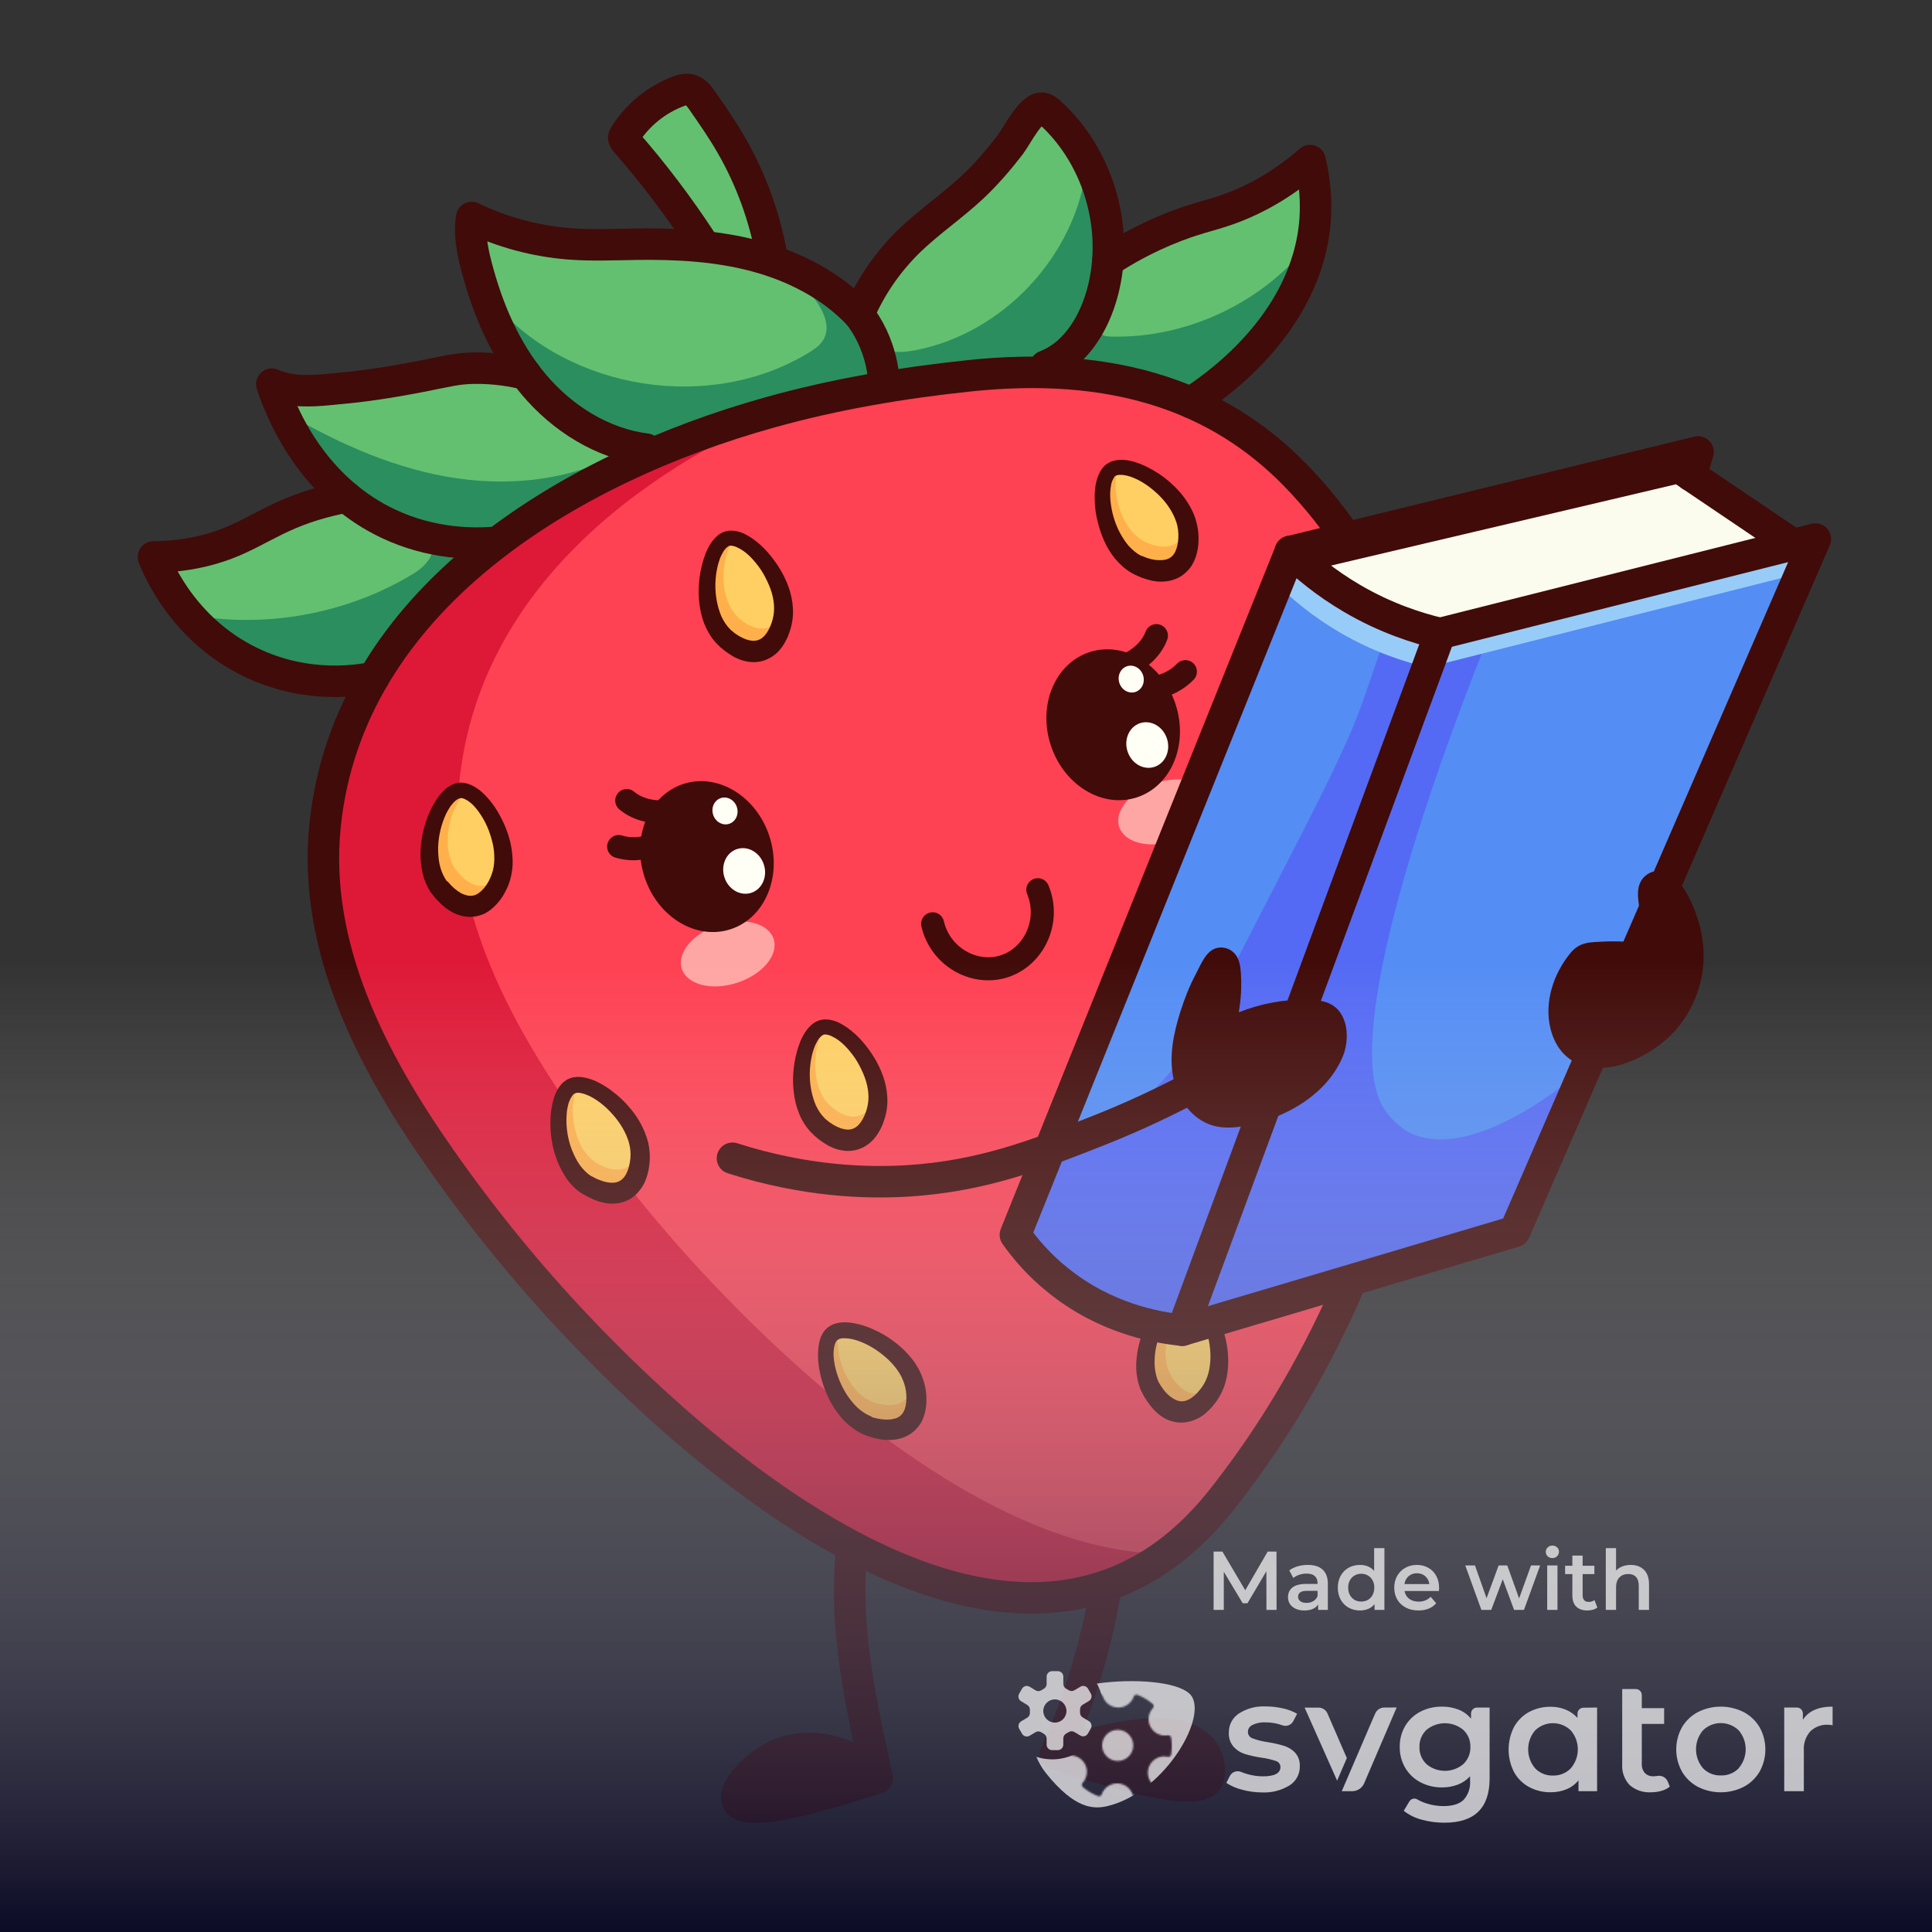 <svg id="e0zLVG5f6nj1" xmlns="http://www.w3.org/2000/svg" xmlns:xlink="http://www.w3.org/1999/xlink" viewBox="0 0 1000 1000" shape-rendering="geometricPrecision" text-rendering="geometricPrecision" project-id="453cde30557c4869ae26c77a7bc45b40" export-id="13085eaa19414ab8bb4d79a65119cbbd" cached="false">
<rect x="0" y="0" width="1000" height="1000" fill="#333333" stroke="none"/>
<style><![CDATA[
#e0zLVG5f6nj94_to {animation: e0zLVG5f6nj94_to__to 3000ms linear infinite normal forwards}@keyframes e0zLVG5f6nj94_to__to { 0% {transform: translate(136.749px,-44.21px)} 100% {transform: translate(163.21px,-49.62px)}} #e0zLVG5f6nj138_tr {animation: e0zLVG5f6nj138_tr__tr 3000ms linear infinite normal forwards}@keyframes e0zLVG5f6nj138_tr__tr { 0% {transform: translate(135.338px,207.039px) rotate(720deg);animation-timing-function: cubic-bezier(0.415,0.08,0.115,0.955)} 100% {transform: translate(135.338px,207.039px) rotate(439.481deg)}} #e0zLVG5f6nj138 {animation: e0zLVG5f6nj138_f_p 3000ms linear infinite normal forwards}@keyframes e0zLVG5f6nj138_f_p { 0% {fill: #d2dbed} 100% {fill: #d2dbed}} #e0zLVG5f6nj139_tr {animation: e0zLVG5f6nj139_tr__tr 3000ms linear infinite normal forwards}@keyframes e0zLVG5f6nj139_tr__tr { 0% {transform: translate(11.12px,29.9px) rotate(-720deg);animation-timing-function: cubic-bezier(0.415,0.08,0.115,0.955)} 100% {transform: translate(11.12px,29.9px) rotate(-439.481deg)}}
]]></style>
<defs><linearGradient id="e0zLVG5f6nj132-fill" x1="0.5" y1="0" x2="0.5" y2="1" spreadMethod="pad" gradientUnits="objectBoundingBox" gradientTransform="translate(0 0)"><stop id="e0zLVG5f6nj132-fill-0" offset="0%" stop-color="rgba(255,255,255,0)"/><stop id="e0zLVG5f6nj132-fill-1" offset="100%" stop-color="#010022"/></linearGradient></defs><g transform="matrix(-.909 0 0 0.909 509.471 490.987)"><g><g transform="translate(-84.958 460.799)"><path d="M879.3,1469.9c6.6,3.3,14.4,3.8,21.8,3.8c11.5,0,23-.9,34.3-3.2c4.9-1,9.7-1.9,14-4.5c2.1-1.3,7.1-3.8,6.2-7-.2-.8-.9-1.5-1.6-2-3.6-2.6-8.4-3.8-12.7-4.8-5.4-1.3-10.9-2.4-16.4-3.2-9.4-1.2-18.8-1.1-28.3-1.1-2.4,0-4.9,0-7.2.6-3.8.9-7.2,3.1-10,5.8-2.6,2.5-4.8,5.6-5,9.1-.1,1.2.1,2.5.9,3.5.5.8,1.4,1.3,2.2,1.8.6.6,1.2.9,1.8,1.2Z" transform="translate(-915.042-1460.8)" fill="#410b09"/></g><g transform="translate(101.596 472.327)"><path d="M1119.7,1460.2c11.9,6.1,23.9,19.4,20.8,25.4-1.7,3.3-7,3.4-10.2,3.4-10.5,0-21.2-2.7-31.3-5.3-5.9-1.5-11.7-3.1-17.5-4.9-3.5-1-7-2.1-10.4-3.2-1.8-.6-3.6-1.2-5.5-1.7-1.2-.4-3.3-.5-3.4-2.1-.1-1.7,3.4-3.7,4.6-4.6c3.7-2.8,7.8-5.3,12.1-7.1c8-3.5,16.9-5.1,25.6-4.2c5.3.4,10.5,1.9,15.2,4.3Z" transform="translate(-1101.6-1472.33)" fill="#410b09"/></g><g transform="translate(-84.402 382.966)"><path d="M925.6,1289.2c-.6,23,.6,52.5,7.2,85.9c6.7,34.1,17.1,62.2,26.6,83.5-2.5-.8-53.3-17.5-73.2-9.3-2.9,1.2-9.1,3.7-12.3,9.9-2.5,4.9-2.6,11-1.2,13.7c3.4,6.3,22.5,6.9,86.7-14.4" transform="translate(-915.598-1382.97)" fill="none" stroke="#410b09" stroke-width="17.925" stroke-linecap="round" stroke-linejoin="round" stroke-miterlimit="10"/></g><g transform="translate(100.948 389.81)"><path d="M1062.5,1290.7c12.4,28.2,15.5,59.8,13.7,90.5-1.9,30.8-8.6,61-15.3,91c17.1-16.8,40.8-21.3,58.8-12.1c11.9,6.1,23.9,19.4,20.8,25.4-2.8,5.3-18.5,6.8-79.6-13.3" transform="translate(-1100.95-1389.81)" fill="none" stroke="#410b09" stroke-width="17.925" stroke-linecap="round" stroke-linejoin="round" stroke-miterlimit="10"/></g><g transform="translate(142.032-320.886)"><path d="M1439.8,772.3c-24.3-7-47.3-26.5-73.6-24.9-.6,0-1.2.1-1.6-.3-1-.7-.4-2.2.1-3.2.8-1.4,1.4-2.8,2-4.1c20.1-18.1,29.8-39,33.1-46.2c2.8-6.1,4.7-11.4,5.8-14.9-10.2,4.7-21.9,4.1-33,3-14.1-1.3-26.2-2.6-50.3-7.1-17.5-3.3-21.8-4.8-31.6-5-1.8,0-3.5,0-5.2,0-6.7-.9-13.5-1.6-20.3-2.5c11.3-16.9,18.9-36.3,24-56c2.3-8.9,4.1-18.2,2.6-27.3-17.4,8.4-36.3,13.6-55.6,15-12.8,1-25.6.3-38.5.2-12.4-.2-24.9.2-37.3,1.4c3.3-6.4,6.9-12.7,11.1-18.8c10.2-14.4,21.1-28.3,32.8-41.6.4-.5.8-1,.8-1.6c0-.5-.3-1-.5-1.5-7.1-11.5-18.1-20.6-30.8-25.2-1.8-.6-3.6-1.2-5.5-1-3.5.5-6,3.6-8,6.5-5.7,8.2-11.4,16.5-16.4,25.1-8.2,14.2-14.6,29.5-19,45.3-2.1,7.4-4,14.3-6.5,21.5-17.7,6.3-34.3,15.9-47.2,29.6-6.7-15.6-16.5-29.9-28.7-41.8-11.3-11-24.4-19.8-35.9-30.5-8-7.5-15.1-15.9-21.8-24.5-3.4-4.5-12.1-21.9-18.4-20.6-1.6.3-2.9,1.4-4.1,2.5-22.5,20.4-34.6,51.3-33.1,81.6-.5-.1-.9-.3-1.3-.4-13.1-3.6-24.1-11.5-37-16.4-14.9-5.7-21.8-6.3-34.4-11.3-10.8-4.3-25.8-11.8-42.2-26.1-3.1,13-3.5,24.3-2.9,33.5c4.4,61,60.6,97.7,70.8,104.2l465.2,156.5c10.2,2,37.3,6,67-7.2c40-17.8,55.3-53.5,58.5-61.4-14.3.1-25.5-2.4-33.1-4.5Z" transform="translate(-1142.03-679.114)" fill="#63c070"/></g><g transform="translate(134.1-298.717)"><path d="M1445.2,811.1c-41.2,5.8-84.4-2.9-120-24.5-6.7-4-14-11.8-10-18.5c1.8-3,5.2-4.4,8.4-5.7c32.6-13.8,60.4-38.7,77.7-69.6-29.4,17.6-61,32.3-94.7,38.4s-69.8,2.8-99.9-13.6c29.1-23.5,53.8-52.5,72.3-84.9-43,49.7-123.1,62.2-179.2,27.9-3.1-1.9-6.1-3.9-8-7-5.6-9,1.7-20.3,8.6-28.3-11.3,9.1-22.6,18.3-33.9,27.4-2.9,2.3-5.8,4.7-9.3,6.1-5.6,2.2-12,1.6-17.9.5-50.1-9.6-91.5-54-97.5-104.6-11.5,27.8-14.2,59.2-7.6,88.5.5,2.2,1,4.8-.5,6.5-1.3,1.5-3.5,1.7-5.4,1.8-44.3,1.3-88.7-20.1-115.3-55.6c7.6,25.1,16.5,45.8,35,65.2c8.6,9,22,24,34.3,28.1.1,0,465.2,156.5,465.2,156.5c10.2,2,37.3,6,67-7.2c14.3-6.3,29.6-17.9,40.7-28.9-3.2.5-6.6,1-10,1.5Z" transform="translate(-1134.1-701.283)" opacity="0.74" fill="#177d59"/></g><g transform="translate(57.965 20.81)"><path d="M898.9,682.8c-27.7,9.1-53.2,24.3-75.8,47.4C722,833.8,728.6,1000,768.8,1128.8c20.9,66.7,52.6,130.2,96.1,185.1c108.4,136.8,282.7-9.8,366.8-98.6c28.6-30.2,54.9-62.6,78.7-96.7c38.3-54.8,72-119.5,65-188.4-13.1-129.2-139.7-203.8-253.2-235.5-37.2-10.4-75.7-16.9-114.1-20.9-38.3-4-75.3-2.1-109.2,9Z" transform="translate(-1058.87-1020.81)" fill="#fe4153"/></g><g transform="translate(136.314 30.208)"><path d="M1375.5,930.2c-13.1-129.2-139.7-203.8-253.2-235.5-5-1.4-10-2.7-15.1-4c93.7,39,180.9,108.3,191.7,214.3c7,68.9-26.7,133.6-65,188.4-23.9,34.1-50.1,66.5-78.7,96.7-59.5,62.9-164.4,154.8-259,154.4c108.3,79.9,259.2-48.5,335.6-129.2c28.6-30.2,54.9-62.6,78.7-96.7c38.3-54.8,72-119.5,65-188.4Z" transform="translate(-1136.31-1030.21)" opacity="0.74" fill="#d30b2f"/></g><g transform="translate(-91.821-244.592)"><path d="M913.5,781.1c-.6.3-14.1,7.7-23.1,1.2-8.2-5.9-6.7-19.1-6.5-20.8c2.8-22.3,33.4-40.9,43.5-34.3c10.2,6.7,5.7,42.9-13.9,53.9Z" transform="translate(-908.179-755.407)" fill="#ffcf63"/></g><g transform="translate(-91.807-244.64)"><path d="M927.5,727.2c-1.2-.8-2.6-1.2-4.3-1.3c5.2,9.1.7,33.9-13.8,42-.5.3-11.6,6.4-19.1,1-4-2.9-5.2-7.8-5.5-11.7-.4,1.4-.7,2.8-.9,4.2-.2,1.7-1.7,14.9,6.5,20.8c9,6.4,22.5-.9,23.1-1.2c19.6-10.9,24.1-47.1,14-53.8Z" transform="translate(-908.193-755.36)" fill="#ffb04a"/></g><g transform="translate(-92.417-243.624)"><path d="M916.3,786l-.8.4-.7.4c-.5.2-.9.5-1.4.7-.9.4-1.9.8-2.8,1.2-1.9.7-3.9,1.3-6,1.8-2.1.4-4.3.7-6.7.5-2.3-.1-4.8-.6-7.1-1.6-2.4-.9-4.5-2.5-6.3-4.3-.4-.5-.8-.9-1.3-1.4l-1.1-1.5c-.4-.5-.6-1-.9-1.6-.3-.5-.6-1.1-.8-1.6-1-2.1-1.5-4.3-1.9-6.4s-.5-4.2-.5-6.3c0-4,.8-8.4,2.2-12.3s3.5-7.4,5.8-10.6s5-6,7.9-8.6s6-4.9,9.3-6.8c3.3-2,6.8-3.7,10.6-4.9c1.9-.6,3.9-1.1,6.1-1.3s4.5-.2,7,.6c.6.2,1.3.4,1.9.8l.9.5c.3.2.6.4.9.6.6.4,1.1.9,1.5,1.4.5.5.8,1,1.2,1.5c1.4,2.1,2.2,4.2,2.7,6.2.6,2,.9,4.1,1,6c.2,2,.2,3.9.1,5.9-.1,3.9-.7,7.7-1.6,11.4s-2.1,7.4-3.7,11-3.6,7-6.2,10.2c-2.5,3-5.6,5.9-9.3,8.1Zm-5.5-9.7c2.5-1.3,4.7-3.2,6.8-5.4c2-2.3,3.7-4.9,5.2-7.7c3-5.6,4.8-12.1,5.4-18.5.1-1.6.2-3.2.1-4.7-.1-1.6-.3-3.1-.6-4.5s-.9-2.6-1.4-3.5c-.2-.2-.3-.4-.4-.6s-.3-.3-.4-.4c-.1,0-.1-.1-.2-.2-.1,0-.2-.1-.2-.1-.1-.1-.4-.1-.6-.2-.8-.3-2.1-.3-3.5-.2-1.4.2-2.8.5-4.3,1-2.9,1-5.8,2.5-8.5,4.3s-5.2,3.9-7.5,6.1c-2.3,2.3-4.4,4.7-6.1,7.4-1.7,2.6-3.1,5.4-4,8.2-.9,2.9-1.2,5.6-1.1,8.6s.7,5.8,1.7,8c1.1,2.2,2.5,3.5,4.3,4.2.9.4,2,.6,3.2.7s2.5,0,3.9-.1c1.4-.2,2.8-.5,4.3-1c.7-.2,1.4-.5,2.1-.8.3-.1.7-.3,1-.4l.8-.2Z" transform="translate(-907.583-756.376)" fill="#410b09"/></g><g transform="translate(-112.658 230.796)"><path d="M905.8,1249.3c-.3.6-6.8,14.5-17.8,14.7-10.1.1-16.8-11.4-17.6-12.9-11-19.6,2.6-52.8,14.6-53.5c12.1-.6,30,31.2,20.8,51.7Z" transform="translate(-887.342-1230.8)" fill="#ffcf63"/></g><g transform="translate(-111.533 230.895)"><path d="M885,1197.7c-1.4.1-2.8.6-4.2,1.5c9.6,4.2,20.7,26.8,13.9,42-.2.5-5.6,12-14.7,12.2-4.9.1-8.8-3.2-11.4-6.1.5,1.4,1.1,2.7,1.8,3.9.8,1.5,7.5,13,17.6,12.9c11.1-.2,17.5-14.1,17.8-14.7c9.2-20.6-8.7-52.4-20.8-51.7Z" transform="translate(-888.468-1230.89)" fill="#ffb04a"/></g><g transform="translate(-112.692 231.61)"><path d="M910.8,1251.6l-.4.8-.4.7c-.2.5-.5.9-.7,1.4-.5.9-1,1.8-1.6,2.6-1.1,1.7-2.4,3.4-3.8,5-1.5,1.6-3.1,3.1-5,4.4-2,1.3-4.2,2.4-6.7,2.9-2.5.6-5.1.7-7.6.2-.6-.1-1.2-.3-1.9-.4l-1.8-.6c-.6-.2-1.1-.5-1.7-.7-.5-.3-1.1-.5-1.6-.8-2.1-1.1-3.8-2.6-5.3-4.1-1.6-1.5-2.9-3.1-4.1-4.7-2.4-3.2-4.4-7.2-5.5-11.2s-1.6-8-1.6-11.9.4-7.8,1.2-11.6s1.9-7.4,3.4-11c1.4-3.6,3.3-7,5.6-10.3c1.2-1.6,2.5-3.2,4.1-4.7s3.5-2.9,6-3.7c.7-.2,1.3-.4,2-.5l1.1-.1c.4,0,.7,0,1.1,0c.7,0,1.4.1,2,.2.7.1,1.3.3,1.9.5c2.4.8,4.2,2.1,5.9,3.4s3.1,2.8,4.4,4.3s2.5,3.1,3.6,4.7c2.2,3.2,4,6.6,5.5,10.1s2.7,7.2,3.5,11s1.2,7.8,1.1,11.9c-.2,4-1,8.2-2.7,12.2Zm-10.1-4.6c1.2-2.5,1.9-5.4,2.2-8.4s.1-6.2-.3-9.3c-1-6.3-3.3-12.6-6.7-18.1-.8-1.4-1.7-2.7-2.8-3.9-1-1.2-2.1-2.3-3.2-3.2s-2.3-1.6-3.2-2c-.2-.1-.5-.2-.7-.2s-.4-.1-.6-.1c-.1,0-.2,0-.3,0s-.2,0-.3,0c-.2,0-.4.1-.6.2-.8.3-1.9,1-2.9,1.9s-1.9,2.1-2.8,3.3c-1.7,2.6-3.2,5.5-4.3,8.5s-1.9,6.2-2.4,9.4-.7,6.4-.5,9.6c.2,3.1.7,6.2,1.7,9s2.3,5.2,4.3,7.6c1.8,2.3,4,4.3,6.2,5.4c2.1,1.1,4.1,1.4,6,.8c1-.2,2-.7,3-1.3s2.1-1.5,3.1-2.4c1-1,2-2.1,2.8-3.3.4-.6.9-1.2,1.3-1.9.2-.3.4-.6.6-1l.4-.6Z" transform="translate(-887.308-1231.61)" fill="#410b09"/></g><g transform="translate(136.081-201.538)"><path d="M1148.8,822.1c-.4.5-11.2,11.5-21.7,8-9.6-3.2-12.1-16.3-12.4-18-3.9-22.2,19.9-48.9,31.4-45.7c11.7,3.4,18.1,39.3,2.7,55.7Z" transform="translate(-1136.08-798.462)" fill="#ffcf63"/></g><g transform="translate(136.158-201.589)"><path d="M1146.2,766.4c-1.4-.4-2.9-.3-4.5,0c7.7,7.1,10.7,32.1-.7,44.2-.4.4-9.2,9.5-17.9,6.6-4.7-1.6-7.3-5.9-8.7-9.5c0,1.5.2,2.9.4,4.3.3,1.7,2.8,14.8,12.4,18c10.5,3.5,21.2-7.5,21.7-8c15.3-16.3,8.9-52.2-2.7-55.6Z" transform="translate(-1136.16-798.411)" fill="#ffb04a"/></g><g transform="translate(135.796-200.548)"><path d="M1152.8,825.9l-.6.6-.6.6c-.4.4-.8.7-1.1,1.1-.8.7-1.5,1.3-2.4,2-1.6,1.2-3.3,2.4-5.2,3.5-1.9,1-3.9,1.9-6.2,2.5-2.3.5-4.7.9-7.3.6-2.5-.2-5.1-1.1-7.3-2.3-.5-.3-1.1-.6-1.6-1l-1.5-1.1c-.5-.4-.9-.8-1.3-1.2s-.9-.8-1.2-1.3c-1.6-1.8-2.7-3.7-3.7-5.6s-1.7-3.9-2.3-5.8c-1.2-3.8-1.8-8.3-1.5-12.4.2-4.1,1.1-8.1,2.4-11.8s3-7.2,5-10.5s4.3-6.4,6.8-9.3s5.4-5.5,8.7-7.9c1.7-1.1,3.4-2.2,5.4-3.1c2-.8,4.2-1.5,6.9-1.5.7,0,1.3,0,2,.2l1,.2c.3.1.7.2,1,.3.7.2,1.3.6,1.9.9s1.1.7,1.6,1.1c2,1.6,3.3,3.4,4.4,5.1c1.1,1.8,2,3.6,2.7,5.5.7,1.8,1.3,3.7,1.8,5.6c1,3.7,1.6,7.5,1.9,11.4.3,3.8.2,7.7-.3,11.6s-1.4,7.8-2.9,11.5c-1.5,3.6-3.6,7.3-6.5,10.5Zm-8.1-7.7c2-2,3.6-4.4,4.9-7.1c1.2-2.8,2.1-5.8,2.7-8.9c1.2-6.3,1.1-13-.3-19.2-.3-1.6-.8-3.1-1.3-4.6s-1.2-2.8-1.9-4.1c-.7-1.2-1.6-2.3-2.4-2.9-.2-.1-.4-.3-.6-.4s-.4-.2-.5-.3c-.1,0-.2-.1-.2-.1-.1,0-.2,0-.3,0-.1-.1-.4,0-.6,0-.9,0-2.1.3-3.4.9s-2.5,1.3-3.8,2.2c-2.5,1.8-4.8,4.1-6.8,6.6-2.1,2.5-3.9,5.2-5.4,8.1s-2.8,5.8-3.7,8.8-1.4,6.1-1.4,9c0,3,.5,5.7,1.5,8.6c1,2.8,2.4,5.4,4,7.1c1.7,1.8,3.4,2.6,5.4,2.8c1,.1,2.1,0,3.3-.3c1.2-.2,2.4-.7,3.7-1.3s2.5-1.3,3.8-2.2c.6-.4,1.2-.9,1.8-1.4.3-.2.6-.5.9-.7l.6-.6Z" transform="translate(-1135.8-799.452)" fill="#410b09"/></g><g transform="translate(83.922 76.293)"><path d="M1047.1,1086.2c-.4.5-11.2,11.5-21.7,8-9.6-3.2-12.1-16.3-12.4-18-3.9-22.2,19.9-48.9,31.4-45.7c11.8,3.4,18.1,39.4,2.7,55.7Z" transform="translate(-1034.4-1062.56)" fill="#ffcf63"/></g><g transform="translate(83.964 76.313)"><path d="M1044.5,1030.6c-1.4-.4-2.9-.3-4.5,0c7.7,7.1,10.7,32.1-.7,44.2-.4.4-9.2,9.5-17.9,6.6-4.7-1.6-7.3-5.9-8.7-9.5c0,1.5.2,2.9.4,4.3.3,1.7,2.8,14.8,12.4,18c10.5,3.5,21.2-7.5,21.7-8c15.3-16.3,9-52.3-2.7-55.6Z" transform="translate(-1034.47-1062.61)" fill="#ffb04a"/></g><g transform="translate(82.047 77.78)"><path d="M1051.1,1090.1l-.6.6-.6.6c-.4.4-.8.7-1.1,1.1-.8.7-1.5,1.3-2.4,2-1.6,1.2-3.3,2.4-5.2,3.5-1.9,1-3.9,1.9-6.2,2.5-2.3.5-4.7.9-7.3.6-2.5-.2-5.1-1.1-7.3-2.3-.5-.3-1.1-.6-1.6-1l-1.5-1.1c-.5-.4-.9-.8-1.3-1.2s-.9-.8-1.2-1.3c-1.6-1.8-2.7-3.7-3.7-5.6s-1.7-3.9-2.3-5.8c-1.2-3.8-1.8-8.3-1.5-12.4.2-4.1,1.1-8.1,2.4-11.8s3-7.2,5-10.5s4.3-6.4,6.8-9.3s5.4-5.5,8.7-7.9c1.7-1.1,3.4-2.2,5.4-3.1c2-.8,4.2-1.5,6.9-1.5.7,0,1.3,0,2,.2l1,.2c.3.1.7.2,1,.3.7.2,1.3.6,1.9.9s1.1.7,1.6,1.1c2,1.6,3.3,3.4,4.4,5.1c1.1,1.8,2,3.6,2.7,5.5.7,1.8,1.3,3.7,1.8,5.6c1,3.7,1.6,7.5,1.9,11.4.3,3.8.2,7.7-.3,11.6s-1.4,7.8-2.9,11.5c-1.4,3.6-3.6,7.3-6.5,10.5Zm-8.1-7.7c2-2,3.6-4.4,4.9-7.1c1.2-2.8,2.1-5.8,2.7-8.9c1.2-6.3,1.1-13-.3-19.2-.3-1.6-.8-3.1-1.3-4.6s-1.2-2.8-1.9-4.1c-.7-1.2-1.6-2.3-2.4-2.9-.2-.1-.4-.3-.6-.4s-.4-.2-.5-.3c-.1,0-.2-.1-.2-.1-.1,0-.2,0-.3,0-.1-.1-.4,0-.6,0-.9,0-2.1.3-3.4.9s-2.5,1.3-3.8,2.2c-2.5,1.8-4.8,4.1-6.8,6.6-2.1,2.5-3.9,5.2-5.4,8.1s-2.8,5.8-3.7,8.8-1.4,6.1-1.4,9c0,3,.5,5.7,1.5,8.6c1,2.8,2.4,5.4,4,7.1c1.7,1.8,3.4,2.6,5.4,2.8c1,.1,2.1,0,3.3-.3c1.2-.2,2.4-.7,3.7-1.3s2.5-1.3,3.8-2.2c.6-.4,1.2-.9,1.8-1.4.3-.2.6-.5.9-.7l.6-.6Z" transform="translate(-1034.1-1063.65)" fill="#410b09"/></g><g transform="translate(294.995-56.8)"><path d="M1310.9,964.5c-.4.5-9.1,13.2-20,11.6-10-1.5-14.7-14-15.2-15.6-7.6-21.2,11.2-51.6,23.2-50.3c12,1.2,24.4,35.6,12,54.3Z" transform="translate(-1294.99-943.2)" fill="#ffcf63"/></g><g transform="translate(295.323-56.834)"><path d="M1298.9,910.1c-1.4-.1-2.9.1-4.4.8c8.8,5.7,16,29.9,6.8,43.7-.3.4-7.5,10.9-16.5,9.6-4.9-.7-8.2-4.6-10.2-7.9.3,1.4.7,2.8,1.1,4.2.6,1.6,5.2,14.1,15.2,15.6c10.9,1.7,19.6-11,20-11.6c12.4-18.7,0-53.1-12-54.4Z" transform="translate(-1295.32-943.166)" fill="#ffb04a"/></g><g transform="translate(294.804-56.275)"><path d="M1315.5,967.5l-.5.7-.5.6c-.3.4-.6.8-.9,1.2-.6.8-1.3,1.6-2,2.3-1.4,1.5-2.9,3-4.6,4.3s-3.5,2.5-5.7,3.5c-2.1.9-4.5,1.6-7.1,1.8-2.5.2-5.2-.2-7.6-1-.6-.2-1.2-.5-1.8-.7l-1.6-.9c-.6-.3-1-.6-1.5-1-.5-.3-1-.7-1.4-1.1-1.8-1.5-3.3-3.2-4.6-4.9s-2.4-3.5-3.3-5.4c-1.9-3.6-3.1-7.9-3.6-11.9-.5-4.1-.2-8.1.4-12s1.7-7.6,3.1-11.2s3.1-7,5.1-10.3s4.4-6.4,7.2-9.2c1.4-1.4,3-2.8,4.8-3.9c1.8-1.2,3.9-2.2,6.5-2.7.7-.1,1.3-.2,2-.2h1.1c.4,0,.7.1,1.1.2.7.1,1.4.3,2,.6.7.2,1.2.5,1.8.8c2.2,1.2,3.8,2.7,5.2,4.3s2.6,3.2,3.6,4.9s2,3.4,2.8,5.2c1.6,3.5,2.9,7.2,3.8,10.9s1.5,7.5,1.7,11.5c.2,3.9-.1,7.9-.9,11.9-.8,4.1-2.3,8.1-4.6,11.7Zm-9.3-6.1c1.6-2.3,2.8-5,3.6-7.9s1.1-6,1.2-9.2c.1-6.4-1.2-13-3.6-18.9-.6-1.5-1.3-2.9-2.1-4.3s-1.6-2.6-2.6-3.7c-.9-1.1-2-2-2.9-2.5-.2-.1-.5-.3-.7-.3-.2-.1-.4-.2-.6-.2-.1,0-.2,0-.3-.1-.1,0-.2,0-.3,0-.2,0-.4,0-.6.1-.9.1-2,.7-3.2,1.4-1.1.8-2.3,1.7-3.3,2.8-2.1,2.2-4,4.9-5.6,7.7s-2.9,5.8-3.9,8.9-1.8,6.2-2.1,9.3-.3,6.2.2,9.1s1.5,5.5,2.9,8.2c1.4,2.6,3.3,4.9,5.2,6.3c1.9,1.5,3.8,2,5.8,1.8c1,0,2-.4,3.2-.8c1.1-.4,2.3-1.1,3.4-1.9s2.3-1.8,3.3-2.8c.5-.5,1.1-1.1,1.5-1.6.2-.3.5-.6.7-.8l.8-.6Z" transform="translate(-1294.8-943.726)" fill="#410b09"/></g><g transform="translate(64.377 245.615)"><path d="M1066.8,1271.4c-.6.3-14.8,6.2-23.1-1.2-7.5-6.7-4.7-19.7-4.3-21.4c5.2-21.9,37.6-37.1,46.9-29.5c9.5,7.7,1.1,43.3-19.5,52.1Z" transform="translate(-1064.38-1245.61)" fill="#ffcf63"/></g><g transform="translate(64.482 245.756)"><path d="M1086.4,1219.3c-1.1-.9-2.5-1.5-4.1-1.7c4.2,9.6-2.9,33.8-18.1,40.3-.5.2-12.2,5.1-19.1-1-3.7-3.3-4.3-8.3-4.2-12.2-.5,1.3-1,2.7-1.3,4.1-.4,1.7-3.3,14.6,4.3,21.4c8.2,7.4,22.5,1.5,23.1,1.2c20.4-8.8,28.8-44.4,19.4-52.1Z" transform="translate(-1064.48-1245.76)" fill="#ffb04a"/></g><g transform="translate(63.82 246.316)"><path d="M1069,1276.6l-.8.3-.7.3c-.5.2-1,.4-1.5.5-1,.3-1.9.6-2.9.9-2,.5-4,.9-6.2,1.1s-4.4.2-6.7-.2-4.7-1.1-6.9-2.4c-2.3-1.2-4.2-3-5.8-5-.4-.5-.7-1-1.1-1.5l-.9-1.6c-.3-.5-.5-1.1-.7-1.7s-.5-1.1-.6-1.7c-.7-2.2-1-4.4-1.2-6.6-.1-2.2-.1-4.2.2-6.3.4-4,1.7-8.3,3.5-12s4.2-7,6.9-9.9c2.6-2.9,5.6-5.5,8.7-7.7c3.1-2.3,6.4-4.2,9.9-5.8c3.5-1.7,7.1-3,11.1-3.8c2-.4,4-.7,6.2-.7s4.5.3,6.9,1.3c.6.3,1.2.6,1.8,1l.9.6c.3.2.5.5.8.7.5.5,1,1,1.4,1.6.4.5.7,1.1,1,1.6c1.2,2.2,1.7,4.4,2,6.5s.4,4.1.4,6.1c-.1,2-.2,3.9-.5,5.9-.6,3.8-1.5,7.6-2.8,11.2s-2.8,7.2-4.8,10.5c-2,3.4-4.4,6.6-7.2,9.5-3.1,2.9-6.5,5.5-10.4,7.3Zm-4.4-10.3c2.6-1,5-2.6,7.3-4.6c2.2-2,4.2-4.5,6-7.1c3.5-5.3,6.1-11.5,7.3-17.8.3-1.6.5-3.2.6-4.7.1-1.6,0-3.1-.2-4.5s-.6-2.7-1.1-3.6c-.1-.2-.2-.5-.4-.6-.1-.2-.2-.4-.4-.4-.1-.1-.1-.1-.2-.2-.1,0-.2-.1-.2-.1-.1-.1-.3-.2-.5-.3-.8-.4-2.1-.6-3.4-.5-1.4,0-2.9.2-4.3.5-3,.7-6,1.9-8.9,3.4s-5.6,3.3-8.1,5.3-4.9,4.2-6.9,6.7c-2,2.4-3.7,5-4.8,7.8-1.2,2.8-1.8,5.4-2,8.5-.2,3,.1,5.9.9,8.1.8,2.3,2.1,3.8,3.8,4.7.8.5,1.9.8,3.1,1c1.2.3,2.5.3,3.9.3c1.4-.1,2.9-.2,4.3-.5.7-.2,1.5-.3,2.2-.5.4-.1.7-.2,1.1-.3l.9-.6Z" transform="translate(-1063.82-1246.32)" fill="#410b09"/></g><g transform="translate(219.328 108.578)"><path d="M1227.7,1133.7c-.5.4-13.1,9.3-22.7,4-8.9-4.9-8.9-18.2-8.9-19.9.2-22.5,28.3-44.6,39.1-39.2c10.9,5.3,10.7,41.9-7.5,55.1Z" transform="translate(-1219.33-1108.58)" fill="#ffcf63"/></g><g transform="translate(219.328 108.63)"><path d="M1235.2,1078.6c-1.3-.6-2.8-.9-4.4-.8c6.3,8.4,4.7,33.5-8.7,43.4-.4.3-10.8,7.7-18.8,3.3-4.3-2.4-6.1-7.1-6.8-10.9-.2,1.4-.4,2.9-.4,4.3c0,1.7.1,15,8.9,19.9c9.7,5.3,22.2-3.6,22.7-4c18.2-13.3,18.4-49.9,7.5-55.2Z" transform="translate(-1219.33-1108.63)" fill="#ffb04a"/></g><g transform="translate(218.767 109.137)"><path d="M1231,1138.2l-.7.5-.7.4c-.4.3-.9.6-1.3.8-.9.5-1.8,1-2.7,1.5-1.8.9-3.7,1.8-5.8,2.5-2.1.6-4.2,1.2-6.6,1.3-2.3.1-4.8,0-7.3-.8-2.5-.7-4.8-2-6.7-3.6-.5-.4-1-.8-1.4-1.3l-1.2-1.4c-.4-.5-.8-1-1.1-1.4-.3-.5-.7-1-1-1.5-1.2-2-2-4.1-2.6-6.2s-1-4.1-1.2-6.2c-.5-4-.2-8.5.7-12.4c1-4,2.6-7.7,4.5-11.2c1.9-3.4,4.2-6.6,6.8-9.5c2.5-2.9,5.3-5.5,8.4-7.9c3-2.4,6.3-4.5,9.9-6.2c1.8-.8,3.8-1.6,5.9-2c2.1-.5,4.4-.8,7.1-.3.7.2,1.3.3,2,.6l1,.4c.3.2.6.3.9.5.6.4,1.2.8,1.7,1.2s.9.9,1.4,1.4c1.6,1.9,2.6,3.9,3.4,5.8.8,2,1.3,3.9,1.7,5.9s.7,3.9.8,5.8c.3,3.9.2,7.7-.2,11.5s-1.2,7.6-2.4,11.3-2.8,7.4-4.9,10.8c-2.2,3.9-5,7.1-8.4,9.7Zm-6.6-9c2.3-1.6,4.3-3.7,6.1-6.2c1.7-2.5,3.1-5.3,4.3-8.3c2.3-5.9,3.4-12.6,3.1-19-.1-1.6-.2-3.2-.5-4.7s-.6-3-1.2-4.3c-.5-1.3-1.2-2.5-1.9-3.3-.2-.2-.3-.4-.5-.5s-.3-.3-.5-.3c-.1,0-.1-.1-.2-.1s-.2-.1-.2-.1c-.1-.1-.4-.1-.6-.2-.9-.2-2.1-.1-3.5.3-1.3.3-2.7.9-4.1,1.5-2.8,1.4-5.4,3.2-7.9,5.3s-4.7,4.5-6.8,7c-2,2.5-3.8,5.2-5.2,8s-2.5,5.7-3,8.6-.5,5.7,0,8.7c.5,2.9,1.4,5.7,2.7,7.7s2.9,3.2,4.8,3.7c.9.3,2.1.4,3.2.3c1.2,0,2.5-.3,3.9-.6c1.4-.4,2.7-.9,4.1-1.5.7-.3,1.4-.6,2-1c.3-.2.7-.4,1-.5l.9-.5Z" transform="translate(-1218.77-1109.14)" fill="#410b09"/></g><g transform="translate(58.866 20.81)"><path d="M898.9,682.8c-27.7,9.1-53.2,24.3-75.8,47.4C722,833.8,728.6,1000,768.8,1128.8c20.9,66.7,52.6,130.2,96.1,185.1c108.4,136.8,282.7-9.8,366.8-98.6c28.6-30.2,54.9-62.6,78.7-96.7c38.3-54.8,72-119.5,65-188.4-13.1-129.2-139.7-203.8-253.2-235.5-37.2-10.4-75.7-16.9-114.1-20.9-38.3-4-75.3-2.1-109.2,9Z" transform="translate(-1058.87-1020.81)" fill="none" stroke="#410b09" stroke-width="17.925" stroke-linecap="round" stroke-linejoin="round" stroke-miterlimit="10"/></g><g transform="translate(110.9-381.485)"><path d="M965.2,668.3c-15.9-6-26.2-21.8-31.3-37.9-11.8-37-.1-80.3,28.7-106.4c1.2-1.1,2.5-2.2,4.1-2.5c6.3-1.3,15,16.1,18.4,20.6c6.7,8.7,13.8,17,21.8,24.5c11.5,10.7,24.6,19.6,35.9,30.5c12.2,11.9,22,26.1,28.7,41.8c15.6-16.6,36.7-27.3,58.6-33.2c22-5.9,45-7.1,67.7-6.8c12.8.2,25.7.8,38.5-.2c19.2-1.5,38.2-6.6,55.6-15c1.5,9.1-.3,18.4-2.6,27.3-6.3,24.5-16.4,48.3-32.7,67.7-16.2,19.3-39.1,33.8-64.1,36.9" transform="translate(-1110.9-618.515)" fill="none" stroke="#410b09" stroke-width="17.925" stroke-linecap="round" stroke-linejoin="round" stroke-miterlimit="10"/></g><g transform="translate(410.35-204.646)"><path d="M1363.2,742.9c2.8.5,7.6,1.4,13.4,3c29.3,7.8,39.8,19.7,63.2,26.4c7.6,2.2,18.8,4.6,33.3,4.7-3.1,7.9-18.4,43.6-58.5,61.4-29.7,13.2-56.8,9.3-67,7.2" transform="translate(-1410.35-795.354)" fill="none" stroke="#410b09" stroke-width="17.925" stroke-linecap="round" stroke-linejoin="round" stroke-miterlimit="10"/></g><g transform="translate(-129.518-379.85)"><path d="M929.6,608.5c-8.3-5.5-21.4-13.2-38.5-19.8-14.9-5.7-21.8-6.3-34.4-11.3-10.8-4.3-25.8-11.8-42.2-26.1-3.1,13-3.5,24.3-2.9,33.5c4.4,61,60.6,97.7,70.8,104.2" transform="translate(-870.482-620.15)" fill="none" stroke="#410b09" stroke-width="17.925" stroke-linecap="round" stroke-linejoin="round" stroke-miterlimit="10"/></g><g transform="translate(333.45-280.702)"><path d="M1261.2,672.9c6.9-1.7,17.1-3.6,29.6-3.4c9.8.2,14.1,1.6,31.6,5c24.1,4.6,36.2,5.8,50.3,7.1c11.1,1.1,22.9,1.6,33-3-1.2,3.5-3,8.8-5.8,14.9-4.6,10-21.1,45.9-60.4,64.5-24.9,11.8-48.6,11.8-62.1,10.6" transform="translate(-1333.45-719.298)" fill="none" stroke="#410b09" stroke-width="17.925" stroke-linecap="round" stroke-linejoin="round" stroke-miterlimit="10"/></g><g transform="translate(163.21-441.922)"><path d="M1121.1,605.4c4-22.1,11.8-43.6,23-63c5-8.7,10.7-16.9,16.4-25.1c2-2.9,4.5-6.1,8-6.5c1.9-.2,3.7.3,5.5,1c12.7,4.7,23.7,13.7,30.8,25.2.3.4.6.9.5,1.5c0,.6-.5,1.1-.8,1.6-15.9,18.1-30.5,37.4-43.7,57.6" transform="translate(-1163.21-558.078)" fill="none" stroke="#410b09" stroke-width="17.925" stroke-linecap="round" stroke-linejoin="round" stroke-miterlimit="10"/></g><g transform="translate(64.4-343.1)"><path d="M1071.5,638.8c-2.5,3.3-5.3,7.5-7.7,12.6-4.3,9.2-5.9,17.6-6.5,23.6" transform="translate(-1064.4-656.9)" fill="none" stroke="#410b09" stroke-width="17.925" stroke-linecap="round" stroke-linejoin="round" stroke-miterlimit="10"/></g><g transform="translate(-88.45-169.3)"><path d="M921.1,839.6c-8.3-3.4-16-9.4-19.1-17.8" transform="translate(-911.55-830.7)" fill="none" stroke="#410b09" stroke-width="13.135" stroke-linecap="round" stroke-linejoin="round" stroke-miterlimit="10"/></g><g transform="translate(-103.15-153)"><path d="M908.2,851.7c-3.1,0-8.7-.3-14.8-3.5-3.6-1.9-6.2-4.1-7.9-5.9" transform="translate(-896.85-847)" fill="none" stroke="#410b09" stroke-width="13.135" stroke-linecap="round" stroke-linejoin="round" stroke-miterlimit="10"/></g><g transform="matrix(.309-.951 0.951 0.309-102.952-77.817)"><ellipse rx="17.3" ry="27.5" fill="#fea6a4"/></g><g transform="matrix(.309-.951 0.951 0.309-73.381-127.456)"><ellipse rx="43.5" ry="37.4" fill="#410b09"/></g><g transform="matrix(.309-.951 0.951 0.309-83.659-153.451)"><ellipse rx="7.7" ry="7.1" fill="#fffff6"/></g><g transform="matrix(.309-.951 0.951 0.309-103.104-111.872)"><ellipse rx="13.1" ry="11.8" transform="translate(7.023 8.565)" fill="#fffff6"/></g><g transform="matrix(.309-.951 0.951 0.309 146.096 3.014)"><ellipse rx="17.3" ry="27.5" fill="#fea6a4"/></g><g transform="matrix(.309-.951 0.951 0.309 157.92-52.379)"><ellipse rx="43.5" ry="37.4" fill="#410b09"/></g><g transform="matrix(.309-.951 0.951 0.309 147.642-78.374)"><ellipse rx="7.7" ry="7.1" fill="#fffff6"/></g><g id="e0zLVG5f6nj94_to" transform="translate(136.749,-44.21)"><g transform="rotate(-72.013) scale(1,1) translate(0,0)"><ellipse rx="13.1" ry="11.8" fill="#fffff6"/></g></g><g transform="translate(-1.799-11.007)"><path d="M1015.2,907.2c-7.6,18.2,2.5,38.7,19.8,43.8c16.8,5,35.8-5.8,40.1-24.4" transform="translate(-1043.87-929.71)" fill="none" stroke="#410b09" stroke-width="13.135" stroke-linecap="round" stroke-linejoin="round" stroke-miterlimit="10"/></g><g transform="translate(190.9-81.058)"><path d="M1178.2,921.8c8.9,1.2,18.5-.3,25.4-6.1" transform="translate(-1190.9-918.942)" fill="none" stroke="#410b09" stroke-width="13.135" stroke-linecap="round" stroke-linejoin="round" stroke-miterlimit="10"/></g><g transform="translate(196-59.033)"><path d="M1183.8,938.8c2.6,1.5,7.8,4,14.6,4.3c4.1.2,7.4-.5,9.8-1.2" transform="translate(-1196-940.967)" fill="none" stroke="#410b09" stroke-width="13.135" stroke-linecap="round" stroke-linejoin="round" stroke-miterlimit="10"/></g><g transform="translate(-325.617-211.478)"><path d="M536.7,773.3c1.6-7.3,8.6-11.8,15-15.6c18.1-10.6,36.1-21.2,54.2-31.8c2.3-1.3,4.6-2.7,7.2-3c2.4-.3,4.8.3,7.1.9c59.2,15,120,25,177.1,46.7c4,1.5,8.2,3.2,11,6.5c3.8,4.3,4.5,10.6,3.1,16.1-1.5,5.5-4.8,10.3-8.6,14.6-19.1,22.1-47.8,33.3-76.1,40.6-15.7,4.1-31.9,7.2-48,5.4-18.9-2.1-36.2-10.9-53.6-18.7-24.1-10.7-49.9-20.4-67.2-40.3" transform="translate(-674.383-788.522)" fill="#fbfcee"/></g><g transform="translate(-245.4-8)"><path d="M825.7,773.8c-8.4,8.2-19.9,18-35.1,26.8-19.2,11.2-37,16.9-50.1,20L526.8,766.7L698,1161.1l189.3,56.2c14.6-1.5,43.8-6.7,70.9-28.5c10.7-8.7,18.6-17.9,24.2-25.8-52.3-129.7-104.5-259.5-156.7-389.2Z" transform="translate(-754.6-992)" fill="#548df4"/></g><g transform="translate(-179.435 14.85)"><path d="M767.8,812.5c-5.1,2.7-21.7,9.5-27.2,8.1-8.8-2.2-22.7-9.1-31.5-7.5c12.6,30.7,94,231.5,63.2,278.2-5.6,8.6-13.4,12.9-13.4,12.9-34.4,18.9-90.6-27.4-100.4-35.7c2.5,6.2,6.5,16.1,11.6,28.1c4.5,10.6,7.3,16.9,14.7,33.8c4.4,10.2,8.9,20.4,13.3,30.6l189.3,56.2c14.6-1.5,43.8-6.7,70.9-28.5c10.7-8.7,18.6-17.9,24.2-25.8c1.3-1.8-7.6-18.9-8.6-21.5-2.9-7.2-5.8-14.3-8.6-21.5-5.4-13.5-7.3-20.6-23.3-20.7-11.9,0-23-5.9-32.2-13.4-21.4-17.2-34.5-42.3-47.1-66.7-12-23.3-24-46.5-35.9-69.8-11.4-22.2-22.9-44.4-33.1-67.2-10.5-22.5-16.5-46.8-25.9-69.6Z" transform="translate(-820.565-1014.85)" fill="#546af4"/></g><g transform="translate(-245.35-34.9)"><path d="M747.6,839.9c13.1-3.1,31-8.8,50.1-20c15.2-8.9,26.7-18.6,35.1-26.8c49.7,123.5,99.4,247,149.1,370.5.2-.2.3-.4.5-.7C930.2,1033.2,878,903.5,825.8,773.7c-8.4,8.2-19.9,18-35.1,26.8-19.2,11.2-37,16.9-50.1,20L526.9,766.6l8.5,19.7l212.2,53.6Z" transform="translate(-754.65-965.1)" fill="#98ccf8"/></g><g transform="translate(-292.95-7.95)"><polygon points="-180.25,-225.25 33.45,-171.45 180.25,225.25 -9.05,169.05" fill="none" stroke="#410b09" stroke-width="17.925" stroke-linecap="round" stroke-linejoin="round" stroke-miterlimit="10"/></g><g transform="translate(-138.6-4.45)"><path d="M740.5,820.6c13.1-3.1,31-8.8,50.1-20c15.2-8.9,26.7-18.6,35.1-26.8c52.2,129.7,104.4,259.4,156.6,389.2-5.6,7.9-13.4,17.2-24.2,25.8-27,21.9-56.3,27-70.9,28.5" transform="translate(-861.4-995.55)" fill="none" stroke="#410b09" stroke-width="17.925" stroke-linecap="round" stroke-linejoin="round" stroke-miterlimit="10"/></g><g transform="translate(-319.25-248.35)"><path d="M539.4,769.9c21.7-14.6,43.3-29.3,65-43.9c72.6,17.1,145.1,34.2,217.7,51.3" transform="translate(-680.75-751.65)" fill="none" stroke="#410b09" stroke-width="17.925" stroke-linecap="round" stroke-linejoin="round" stroke-miterlimit="10"/></g><g transform="translate(-290.3-254.45)"><path d="M597.5,730.7c-1.3-4.5-2.6-9-3.9-13.5C671,736.1,748.4,755,825.8,773.9" transform="translate(-709.7-745.55)" fill="none" stroke="#410b09" stroke-width="17.925" stroke-linecap="round" stroke-linejoin="round" stroke-miterlimit="10"/></g><g transform="translate(-156.518 50.656)"><path d="M888.5,1036.4c-2.4-7.6-5.3-15.1-9.1-22.2-2.9-5.4-5.8-13.6-12.6-14.7-3.7-.6-7.7,1-9.9,4-2.2,2.9-2.8,6.8-3,10.5-.5,7.4-.1,14.9,1.2,22.3-12.5-5-26-7.5-39.5-7.2-4,.1-8.1.5-11.7,2-11.5,5-12.2,20.9-7.8,30.9c8.8,20.3,29.9,33,51.4,38.1c7.5,1.8,15.5,2.8,22.9.5c11.8-3.7,19.9-15.4,22.1-27.6c2.3-12.3-.3-24.8-4-36.6Z" transform="translate(-843.482-1050.66)" fill="#410b09"/></g><g transform="translate(-1.8 97.677)"><path d="M853,1062.6c19.7,12.1,47.8,27.6,83.5,41.6c33.5,13.2,64.9,25.5,107.5,28.1c22.2,1.3,57.2.6,99.4-12.9" transform="translate(-998.2-1097.68)" fill="none" stroke="#410b09" stroke-width="17.925" stroke-linecap="round" stroke-linejoin="round" stroke-miterlimit="10"/></g><g transform="translate(-365.409 11.897)"><path d="M591.5,992c.1-.4.1-.7.2-1.1c2.2-10.6,10.7-35.6,24.9-35.1c4.1.1,8,2.7,9.8,6.4c1.8,3.6,1.5,7.9,1,11.9-1.1,8.1-3.1,16.1-6,23.7c8.5-1.6,17.1-2.2,25.7-1.8c7.9.4,13.9.1,19.2,6.6c9.7,11.9,15,28.1,11.3,43-1.3,5.4-3.9,10.7-7.8,14.6-17.4,17.3-48.1,2.5-62-12.2-11.9-12.6-18.3-30.1-17.3-47.4.1-2.8.5-5.8,1-8.6Z" transform="translate(-634.591-1011.9)" fill="#410b09"/></g></g></g><g transform="matrix(2.857 0 0 2.857 514.286 800)"><path d="M100.296,3.591h1.861v8.057h-1.861v-8.057Zm.938-1.328c-.338,0-.62-.106-.849-.317-.228-.221-.343-.493-.343-.815s.114-.588.343-.8c.228-.221.511-.332.849-.332s.62.106.849.317c.228.201.343.458.343.769c0,.332-.114.614-.343.845-.218.221-.501.332-.849.332Zm17.508,4.767v4.617h-1.861v-4.376c0-.704-.164-1.232-.491-1.584-.328-.362-.794-.543-1.399-.543-.685,0-1.226.211-1.623.634-.397.412-.596,1.011-.596,1.796v4.074h-1.861v-11.195h1.861v4.074c.308-.332.685-.583,1.132-.754.457-.181.963-.272,1.519-.272c1.003,0,1.807.297,2.412.89.605.593.908,1.474.908,2.64h-0ZM107.592,11.755c-.873,0-1.548-.231-2.025-.694-.477-.463-.715-1.137-.715-2.022v-3.878h-1.31v-1.509h1.31v-1.841h1.861v1.841h2.129v1.509h-2.129v3.832c0,.392.094.694.283.905.189.201.462.302.819.302.417,0,.764-.111,1.042-.332l.521,1.343c-.218.181-.486.317-.804.407-.308.091-.635.136-.983.136v0Zm-13.296-.106L92.242,6.097L90.157,11.649h-1.787L85.453,3.592h1.757l2.099,5.945l2.189-5.945h1.563l2.144,5.975l2.159-5.975h1.653l-2.933,8.057h-1.787ZM80.712,7.664c0,.131-.01.317-.03.558h-6.238c.109.593.392,1.066.849,1.418.466.342,1.042.513,1.727.513.873,0,1.593-.292,2.159-.875l.998,1.162c-.357.433-.809.759-1.355.981s-1.161.332-1.846.332c-.873,0-1.643-.176-2.308-.528-.665-.352-1.181-.84-1.548-1.464-.357-.634-.536-1.348-.536-2.143c0-.785.174-1.489.521-2.112.357-.634.849-1.127,1.474-1.479s1.33-.528,2.114-.528c.774,0,1.464.176,2.07.528.615.342,1.092.83,1.429,1.464.347.624.521,1.348.521,2.173l-0-0ZM76.692,5.009c-.596,0-1.102.181-1.519.543-.407.352-.655.825-.744,1.418h4.511c-.079-.583-.323-1.056-.729-1.418-.407-.362-.913-.543-1.519-.543ZM69.016,11.648v-1.041c-.308.382-.69.669-1.146.86-.447.191-.943.287-1.489.287-.764,0-1.454-.171-2.07-.513-.605-.342-1.082-.825-1.429-1.448-.347-.634-.521-1.358-.521-2.173s.174-1.534.521-2.158c.347-.624.824-1.106,1.429-1.448C64.927,3.671,65.617,3.5,66.381,3.5c.526,0,1.007.091,1.444.272s.809.453,1.117.815v-4.134h1.861v11.195h-1.787Zm-.357-2.701c.208-.382.313-.825.313-1.328s-.104-.946-.313-1.328c-.208-.382-.491-.674-.849-.875-.357-.211-.759-.317-1.206-.317-.447,0-.849.106-1.206.317-.357.201-.64.493-.849.875s-.313.825-.313,1.328.104.946.313,1.328.491.679.849.89c.357.201.759.302,1.206.302.447,0,.849-.101,1.206-.302.357-.211.64-.508.849-.89ZM56.937,3.5c1.171,0,2.065.287,2.68.86.625.563.938,1.418.938,2.565v4.723h-1.757v-.981c-.228.352-.556.624-.983.815-.417.181-.923.272-1.519.272s-1.117-.101-1.563-.302c-.447-.211-.794-.498-1.042-.86-.238-.372-.357-.79-.357-1.252c0-.724.263-1.303.789-1.735.536-.443,1.375-.664,2.516-.664h2.055v-.121c0-.563-.169-.996-.506-1.298-.328-.302-.819-.453-1.474-.453-.447,0-.888.07-1.325.211-.427.141-.789.337-1.087.588l-.73-1.373c.417-.322.918-.568,1.504-.739s1.206-.257,1.861-.257l0.0 0Zm-.253,6.88c.467,0,.878-.106,1.236-.317.367-.221.625-.533.774-.935v-.935h-1.921c-1.072,0-1.608.357-1.608,1.071c0,.342.134.614.402.815s.64.302,1.117.302h0Zm-10.691.061h-.864l-3.424-5.703v6.91h-1.846v-10.562h1.593l4.139,7.001l4.065-7.001h1.593l.015,10.562h-1.831l-.015-7.001-3.424,5.794Zm63.341,18.899v15.15h-3.372v-1.962c-.578.712-1.324,1.268-2.172,1.617-.906.368-1.876.552-2.853.54-1.38.024-2.742-.308-3.957-.963-1.137-.626-2.074-1.563-2.7-2.7-1.304-2.564-1.304-5.596,0-8.16.628-1.136,1.564-2.072,2.7-2.7c1.215-.653,2.578-.984,3.957-.963.925-.009,1.843.166,2.7.513.817.335,1.55.847,2.145,1.5v-.762c0-.286.114-.561.316-.764s.477-.316.764-.316l2.472-.03Zm-4.767,11.01c1.702-1.974,1.702-4.896,0-6.87-1.8-1.744-4.659-1.744-6.459,0-1.685,1.98-1.685,4.89,0,6.87.841.872,2.011,1.347,3.222,1.308c1.214.039,2.388-.434,3.237-1.302v-.006Zm17.94,3.324c-.451.355-.969.615-1.524.762-.614.172-1.249.258-1.887.255-1.41.091-2.799-.379-3.864-1.308-.962-1.023-1.452-2.403-1.35-3.804v-13.59h2.469c.286,0,.561.114.764.316s.316.477.316.764v2.379h4.047v2.853h-4.047v7.2c-.044.614.154,1.222.552,1.692.406.41.968.628,1.545.597.226.001.452-.017.675-.054.81-.17,1.625.262,1.941,1.026l.363.912Zm5.079.027c-1.2-.634-2.198-1.592-2.88-2.766-1.38-2.494-1.38-5.522,0-8.016.685-1.167,1.683-2.12,2.88-2.751c2.615-1.326,5.704-1.326,8.319,0c1.197.632,2.194,1.584,2.88,2.751c1.38,2.494,1.38,5.522,0,8.016-.682,1.174-1.68,2.132-2.88,2.766-2.615,1.326-5.704,1.326-8.319,0Zm7.392-3.369c1.702-1.974,1.702-4.896,0-6.87-1.8-1.744-4.659-1.744-6.459,0-1.685,1.98-1.685,4.89,0,6.87.841.872,2.011,1.347,3.222,1.308c1.211.044,2.384-.42,3.237-1.281v-.027Zm17.022-11.16v3.372c-.271-.054-.546-.083-.822-.087-1.194-.067-2.362.368-3.222,1.2-.835.96-1.254,2.211-1.167,3.48v7.353h-3.552v-15.15h2.298c.286,0,.561.114.764.316s.316.477.316.764v1.134c1.014-1.588,2.809-2.382,5.385-2.382Zm-107.022,15.042c-1-.244-1.95-.657-2.811-1.221l.621-1.233c.374-.74,1.251-1.073,2.022-.768.374.155.757.288,1.146.399.918.269,1.869.407,2.826.411c2.118,0,3.179-.557,3.183-1.671.014-.511-.319-.966-.81-1.107-.844-.282-1.713-.483-2.595-.6-1.033-.149-2.054-.374-3.054-.675-.775-.249-1.472-.695-2.022-1.296-.611-.711-.921-1.632-.864-2.568-.03-1.383.649-2.685,1.8-3.453c1.447-.932,3.15-1.386,4.869-1.296c1.054 0,2.105.119,3.132.354.902.189,1.769.519,2.568.978l-.675,1.296c-.363.73-1.216,1.072-1.983.795-.985-.36-2.026-.541-3.075-.534-.818-.048-1.635.114-2.373.471-.483.223-.797.701-.81,1.233-.01.547.341,1.036.864,1.2.875.316,1.779.543,2.7.675c1.008.151,2.004.377,2.979.675.77.234,1.467.664,2.022,1.248.596.692.897,1.591.837,2.502.021,1.38-.68,2.671-1.848,3.405-1.505.927-3.257,1.374-5.022,1.281-1.226-.003-2.446-.171-3.627-.501Zm44.883-14.874v12.858c0,5.336-2.724,8.004-8.172,8.004-1.401.008-2.796-.178-4.146-.552-1.178-.305-2.281-.852-3.237-1.605l1.026-1.713c.306-.493.952-.645,1.446-.342.518.293,1.065.533,1.632.714.996.325,2.037.489,3.084.486c1.664,0,2.884-.378,3.66-1.134.846-.947,1.268-2.199,1.167-3.465v-.795c-.611.664-1.368,1.178-2.211,1.5-.914.349-1.886.523-2.865.513-1.356.018-2.696-.299-3.9-.924-1.142-.592-2.097-1.491-2.757-2.595-.682-1.16-1.03-2.486-1.005-3.831-.027-1.341.321-2.662,1.005-3.816.66-1.096,1.613-1.985,2.751-2.568c1.208-.613,2.546-.921,3.9-.9c1.025-.014,2.044.169,3,.54.881.345,1.659.911,2.259,1.644v-.936c0-.286.114-.561.316-.764s.477-.316.764-.316l2.283-.003Zm-4.782,10.263c.866-.808,1.34-1.951,1.299-3.135.036-1.171-.436-2.3-1.296-3.096-1.929-1.588-4.713-1.588-6.642,0-.856.797-1.326,1.926-1.287,3.096-.044,1.182.425,2.325,1.287,3.135c1.922,1.605,4.717,1.605,6.639,0Zm-12.057-10.278l-5.892,13.743c-.369.861-1.214,1.42-2.151,1.422h-1.902l5.763-13.404.3-.675c.283-.652.927-1.073,1.638-1.071l2.244-.015Zm-10.785,13.263l-5.889-13.236h2.511c.718-.001,1.367.43,1.644,1.092l3.492,8.046-1.758,4.098Z" opacity="0.7" clip-rule="evenodd" fill="rgba(255,255,255,0)" fill-rule="evenodd"/><g transform="matrix(.3 0 0 0.3-18.122-25.906)" opacity="0"><path d="M129.5,243.584c-8.76,2.18-20.08,1.79-37.33-19.63-2.358-2.928-4.382-6.363-5.934-10.028c3.008.979,6.219,1.508,9.554,1.508c17.032,0,30.84-13.808,30.84-30.84c0-5.42-1.398-10.514-3.854-14.939c22.541-3.148,48.247-1.187,56.014,6.199c12.32,11.73-14.11,59.03-49.29,67.73Z" fill="rgba(255,255,255,0)"/><g><mask mask-type="alpha" x="-150%" y="-150%" height="400%" width="400%"><path d="M78.375,207.039c0-31.46,25.503-56.963,56.963-56.963s56.963,25.503,56.963,56.963-25.503,56.963-56.963,56.963-56.963-25.503-56.963-56.963Zm89.235-4.715c-.168-.939-1.06-1.567-2-1.41h-.06c-4.154.716-8.305-1.283-10.336-4.977s-1.494-8.27,1.336-11.393c.33-.33.516-.778.516-1.245s-.186-.915-.516-1.245l-.11-.1c-2.707-2.319-5.787-4.161-9.11-5.45-.436-.173-.923-.165-1.353.023s-.767.539-.937.977v.06c-1.404,3.987-5.188,6.639-9.414,6.598s-7.959-2.765-9.286-6.778c-.134-.449-.442-.826-.855-1.048s-.897-.269-1.345-.132h-.11c-3.264,1.214-6.312,2.942-9.03,5.12-.373.282-.619.701-.683,1.164s.06.933.343,1.306l.1.12c2.683,3.224,3.038,7.791.884,11.391s-6.345,5.448-10.454,4.609c-.456-.104-.935-.023-1.331.227s-.676.647-.779,1.103v.09c-.554,3.438-.554,6.942,0,10.38.064.465.312.885.687,1.167s.848.402,1.313.333h.11c4.154-.716,8.305,1.283,10.336,4.977s1.494,8.27-1.336,11.393c-.33.33-.516.778-.516,1.245s.186.915.516,1.245l.11.1c2.709,2.308,5.789,4.14,9.11,5.42.436.173.923.165,1.353-.023s.767-.539.937-.977v-.06c1.408-3.973,5.182-6.615,9.397-6.579s7.943,2.743,9.283,6.739c.134.449.442.826.855,1.048s.897.269,1.345.132h.11c3.304-1.225,6.387-2.978,9.13-5.19.372-.287.613-.71.672-1.175s-.072-.935-.362-1.305l-.1-.12c-2.83-3.196-3.287-7.848-1.134-11.534s6.43-5.572,10.604-4.676c.93.233,1.874-.33,2.11-1.26v-.09c.535-3.379.535-6.821,0-10.2Zm-41.67,4.69c0-5.197,4.213-9.41,9.41-9.41s9.41,4.213,9.41,9.41-4.213,9.41-9.41,9.41-9.41-4.213-9.41-9.41Z" fill="rgba(210,219,237,0)" stroke-width="0"/></mask></g></g><path d="M116.33,114.77l-3.64-2.18c-1.023-.593-1.652-1.687-1.65-2.87v-2c-.002-1.183.627-2.277,1.65-2.87l3.64-2.18c.763-.436,1.321-1.157,1.552-2.005s.115-1.753-.322-2.515v0l-1.74-3c-.935-1.566-2.961-2.08-4.53-1.15v0l-3.68,2.18c-1.024.591-2.286.591-3.31,0l-1.7-1c-1.023-.593-1.652-1.687-1.65-2.87v-4.38c0-.878-.349-1.72-.969-2.341s-1.463-.969-2.341-.969h-3.47c-.878,0-1.72.349-2.341.969s-.969,1.463-.969,2.341s0,.06,0,.09v4.35c.002,1.183-.627,2.277-1.65,2.87l-1.68,1c-1.024.591-2.286.591-3.31,0L80.56,94c-.767-.449-1.683-.57-2.54-.337s-1.586.802-2.02,1.577v0l-1.74,3c-.443.758-.567,1.662-.344,2.512s.775,1.576,1.534,2.018v0L79.1,105c1.023.593,1.652,1.687,1.65,2.87v2c.002,1.183-.627,2.277-1.65,2.87l-3.61,2.18c-1.578.918-2.115,2.94-1.2,4.52v0l1.74,3c.918,1.578,2.94,2.115,4.52,1.2v0l3.66-2.18c1.024-.591,2.286-.591,3.31,0l1.68,1c1.023.593,1.652,1.687,1.65,2.87v3.67c0,.878.349,1.72.969,2.341s1.463.969,2.341.969h3.46c.878,0,1.72-.349,2.341-.969s.969-1.463.969-2.341v0-3.77c-.002-1.183.627-2.277,1.65-2.87l1.7-1c1.024-.591,2.286-.591,3.31,0l3.66,2.18c1.582.913,3.605.372,4.52-1.21v0l1.74-3c.939-1.568.428-3.601-1.14-4.54l-.04-.02Zm-20.49.91c-3.866,0-7-3.134-7-7s3.134-7,7-7s7,3.134,7,7v0c0,3.866-3.134,7-7,7v0Z" transform="matrix(.3 0 0 0.3-17.651-2.639)" opacity="0.7" fill="rgba(255,255,255,0)"/></g><rect id="e0zLVG5f6nj132" style="mix-blend-mode:multiply" width="1000" height="500" rx="0" ry="0" transform="matrix(1 0 0 1 0 500)" opacity="0.8" fill="url(#e0zLVG5f6nj132-fill)" stroke-width="0"/><g id="e0zLVG5f6nj133" transform="matrix(2.857 0 0 2.857 514.286 800)"><path id="e0zLVG5f6nj134" d="M100.296,3.591h1.861v8.057h-1.861v-8.057Zm.938-1.328c-.338,0-.62-.106-.849-.317-.228-.221-.343-.493-.343-.815s.114-.588.343-.8c.228-.221.511-.332.849-.332s.62.106.849.317c.228.201.343.458.343.769c0,.332-.114.614-.343.845-.218.221-.501.332-.849.332Zm17.508,4.767v4.617h-1.861v-4.376c0-.704-.164-1.232-.491-1.584-.328-.362-.794-.543-1.399-.543-.685,0-1.226.211-1.623.634-.397.412-.596,1.011-.596,1.796v4.074h-1.861v-11.195h1.861v4.074c.308-.332.685-.583,1.132-.754.457-.181.963-.272,1.519-.272c1.003,0,1.807.297,2.412.89.605.593.908,1.474.908,2.64h-0ZM107.592,11.755c-.873,0-1.548-.231-2.025-.694-.477-.463-.715-1.137-.715-2.022v-3.878h-1.31v-1.509h1.31v-1.841h1.861v1.841h2.129v1.509h-2.129v3.832c0,.392.094.694.283.905.189.201.462.302.819.302.417,0,.764-.111,1.042-.332l.521,1.343c-.218.181-.486.317-.804.407-.308.091-.635.136-.983.136v0Zm-13.296-.106L92.242,6.097L90.157,11.649h-1.787L85.453,3.592h1.757l2.099,5.945l2.189-5.945h1.563l2.144,5.975l2.159-5.975h1.653l-2.933,8.057h-1.787ZM80.712,7.664c0,.131-.01.317-.03.558h-6.238c.109.593.392,1.066.849,1.418.466.342,1.042.513,1.727.513.873,0,1.593-.292,2.159-.875l.998,1.162c-.357.433-.809.759-1.355.981s-1.161.332-1.846.332c-.873,0-1.643-.176-2.308-.528-.665-.352-1.181-.84-1.548-1.464-.357-.634-.536-1.348-.536-2.143c0-.785.174-1.489.521-2.112.357-.634.849-1.127,1.474-1.479s1.33-.528,2.114-.528c.774,0,1.464.176,2.07.528.615.342,1.092.83,1.429,1.464.347.624.521,1.348.521,2.173l-0-0ZM76.692,5.009c-.596,0-1.102.181-1.519.543-.407.352-.655.825-.744,1.418h4.511c-.079-.583-.323-1.056-.729-1.418-.407-.362-.913-.543-1.519-.543ZM69.016,11.648v-1.041c-.308.382-.69.669-1.146.86-.447.191-.943.287-1.489.287-.764,0-1.454-.171-2.07-.513-.605-.342-1.082-.825-1.429-1.448-.347-.634-.521-1.358-.521-2.173s.174-1.534.521-2.158c.347-.624.824-1.106,1.429-1.448C64.927,3.671,65.617,3.5,66.381,3.5c.526,0,1.007.091,1.444.272s.809.453,1.117.815v-4.134h1.861v11.195h-1.787Zm-.357-2.701c.208-.382.313-.825.313-1.328s-.104-.946-.313-1.328c-.208-.382-.491-.674-.849-.875-.357-.211-.759-.317-1.206-.317-.447,0-.849.106-1.206.317-.357.201-.64.493-.849.875s-.313.825-.313,1.328.104.946.313,1.328.491.679.849.89c.357.201.759.302,1.206.302.447,0,.849-.101,1.206-.302.357-.211.64-.508.849-.89ZM56.937,3.5c1.171,0,2.065.287,2.68.86.625.563.938,1.418.938,2.565v4.723h-1.757v-.981c-.228.352-.556.624-.983.815-.417.181-.923.272-1.519.272s-1.117-.101-1.563-.302c-.447-.211-.794-.498-1.042-.86-.238-.372-.357-.79-.357-1.252c0-.724.263-1.303.789-1.735.536-.443,1.375-.664,2.516-.664h2.055v-.121c0-.563-.169-.996-.506-1.298-.328-.302-.819-.453-1.474-.453-.447,0-.888.07-1.325.211-.427.141-.789.337-1.087.588l-.73-1.373c.417-.322.918-.568,1.504-.739s1.206-.257,1.861-.257l0.0 0Zm-.253,6.88c.467,0,.878-.106,1.236-.317.367-.221.625-.533.774-.935v-.935h-1.921c-1.072,0-1.608.357-1.608,1.071c0,.342.134.614.402.815s.64.302,1.117.302h0Zm-10.691.061h-.864l-3.424-5.703v6.91h-1.846v-10.562h1.593l4.139,7.001l4.065-7.001h1.593l.015,10.562h-1.831l-.015-7.001-3.424,5.794Zm63.341,18.899v15.15h-3.372v-1.962c-.578.712-1.324,1.268-2.172,1.617-.906.368-1.876.552-2.853.54-1.38.024-2.742-.308-3.957-.963-1.137-.626-2.074-1.563-2.7-2.7-1.304-2.564-1.304-5.596,0-8.16.628-1.136,1.564-2.072,2.7-2.7c1.215-.653,2.578-.984,3.957-.963.925-.009,1.843.166,2.7.513.817.335,1.55.847,2.145,1.5v-.762c0-.286.114-.561.316-.764s.477-.316.764-.316l2.472-.03Zm-4.767,11.01c1.702-1.974,1.702-4.896,0-6.87-1.8-1.744-4.659-1.744-6.459,0-1.685,1.98-1.685,4.89,0,6.87.841.872,2.011,1.347,3.222,1.308c1.214.039,2.388-.434,3.237-1.302v-.006Zm17.94,3.324c-.451.355-.969.615-1.524.762-.614.172-1.249.258-1.887.255-1.41.091-2.799-.379-3.864-1.308-.962-1.023-1.452-2.403-1.35-3.804v-13.59h2.469c.286,0,.561.114.764.316s.316.477.316.764v2.379h4.047v2.853h-4.047v7.2c-.044.614.154,1.222.552,1.692.406.41.968.628,1.545.597.226.001.452-.017.675-.054.81-.17,1.625.262,1.941,1.026l.363.912Zm5.079.027c-1.2-.634-2.198-1.592-2.88-2.766-1.38-2.494-1.38-5.522,0-8.016.685-1.167,1.683-2.12,2.88-2.751c2.615-1.326,5.704-1.326,8.319,0c1.197.632,2.194,1.584,2.88,2.751c1.38,2.494,1.38,5.522,0,8.016-.682,1.174-1.68,2.132-2.88,2.766-2.615,1.326-5.704,1.326-8.319,0Zm7.392-3.369c1.702-1.974,1.702-4.896,0-6.87-1.8-1.744-4.659-1.744-6.459,0-1.685,1.98-1.685,4.89,0,6.87.841.872,2.011,1.347,3.222,1.308c1.211.044,2.384-.42,3.237-1.281v-.027Zm17.022-11.16v3.372c-.271-.054-.546-.083-.822-.087-1.194-.067-2.362.368-3.222,1.2-.835.96-1.254,2.211-1.167,3.48v7.353h-3.552v-15.15h2.298c.286,0,.561.114.764.316s.316.477.316.764v1.134c1.014-1.588,2.809-2.382,5.385-2.382Zm-107.022,15.042c-1-.244-1.95-.657-2.811-1.221l.621-1.233c.374-.74,1.251-1.073,2.022-.768.374.155.757.288,1.146.399.918.269,1.869.407,2.826.411c2.118,0,3.179-.557,3.183-1.671.014-.511-.319-.966-.81-1.107-.844-.282-1.713-.483-2.595-.6-1.033-.149-2.054-.374-3.054-.675-.775-.249-1.472-.695-2.022-1.296-.611-.711-.921-1.632-.864-2.568-.03-1.383.649-2.685,1.8-3.453c1.447-.932,3.15-1.386,4.869-1.296c1.054 0,2.105.119,3.132.354.902.189,1.769.519,2.568.978l-.675,1.296c-.363.73-1.216,1.072-1.983.795-.985-.36-2.026-.541-3.075-.534-.818-.048-1.635.114-2.373.471-.483.223-.797.701-.81,1.233-.01.547.341,1.036.864,1.2.875.316,1.779.543,2.7.675c1.008.151,2.004.377,2.979.675.77.234,1.467.664,2.022,1.248.596.692.897,1.591.837,2.502.021,1.38-.68,2.671-1.848,3.405-1.505.927-3.257,1.374-5.022,1.281-1.226-.003-2.446-.171-3.627-.501Zm44.883-14.874v12.858c0,5.336-2.724,8.004-8.172,8.004-1.401.008-2.796-.178-4.146-.552-1.178-.305-2.281-.852-3.237-1.605l1.026-1.713c.306-.493.952-.645,1.446-.342.518.293,1.065.533,1.632.714.996.325,2.037.489,3.084.486c1.664,0,2.884-.378,3.66-1.134.846-.947,1.268-2.199,1.167-3.465v-.795c-.611.664-1.368,1.178-2.211,1.5-.914.349-1.886.523-2.865.513-1.356.018-2.696-.299-3.9-.924-1.142-.592-2.097-1.491-2.757-2.595-.682-1.16-1.03-2.486-1.005-3.831-.027-1.341.321-2.662,1.005-3.816.66-1.096,1.613-1.985,2.751-2.568c1.208-.613,2.546-.921,3.9-.9c1.025-.014,2.044.169,3,.54.881.345,1.659.911,2.259,1.644v-.936c0-.286.114-.561.316-.764s.477-.316.764-.316l2.283-.003Zm-4.782,10.263c.866-.808,1.34-1.951,1.299-3.135.036-1.171-.436-2.3-1.296-3.096-1.929-1.588-4.713-1.588-6.642,0-.856.797-1.326,1.926-1.287,3.096-.044,1.182.425,2.325,1.287,3.135c1.922,1.605,4.717,1.605,6.639,0Zm-12.057-10.278l-5.892,13.743c-.369.861-1.214,1.42-2.151,1.422h-1.902l5.763-13.404.3-.675c.283-.652.927-1.073,1.638-1.071l2.244-.015Zm-10.785,13.263l-5.889-13.236h2.511c.718-.001,1.367.43,1.644,1.092l3.492,8.046-1.758,4.098Z" opacity="0.7" clip-rule="evenodd" fill="#fff" fill-rule="evenodd"/><g id="e0zLVG5f6nj135" transform="matrix(.3 0 0 0.3-18.122-25.906)" opacity="0.7" mask="url(#e0zLVG5f6nj137)"><path id="e0zLVG5f6nj136" d="M129.5,243.584c-8.76,2.18-20.08,1.79-37.33-19.63-2.358-2.928-4.382-6.363-5.934-10.028c3.008.979,6.219,1.508,9.554,1.508c17.032,0,30.84-13.808,30.84-30.84c0-5.42-1.398-10.514-3.854-14.939c22.541-3.148,48.247-1.187,56.014,6.199c12.32,11.73-14.11,59.03-49.29,67.73Z" fill="#fff"/><mask id="e0zLVG5f6nj137" mask-type="alpha" x="-150%" y="-150%" height="400%" width="400%"><g id="e0zLVG5f6nj138_tr" transform="translate(135.338,207.039) rotate(720)"><path id="e0zLVG5f6nj138" d="M78.375,207.039c0-31.46,25.503-56.963,56.963-56.963s56.963,25.503,56.963,56.963-25.503,56.963-56.963,56.963-56.963-25.503-56.963-56.963Zm89.235-4.715c-.168-.939-1.06-1.567-2-1.41h-.06c-4.154.716-8.305-1.283-10.336-4.977s-1.494-8.27,1.336-11.393c.33-.33.516-.778.516-1.245s-.186-.915-.516-1.245l-.11-.1c-2.707-2.319-5.787-4.161-9.11-5.45-.436-.173-.923-.165-1.353.023s-.767.539-.937.977v.06c-1.404,3.987-5.188,6.639-9.414,6.598s-7.959-2.765-9.286-6.778c-.134-.449-.442-.826-.855-1.048s-.897-.269-1.345-.132h-.11c-3.264,1.214-6.312,2.942-9.03,5.12-.373.282-.619.701-.683,1.164s.06.933.343,1.306l.1.12c2.683,3.224,3.038,7.791.884,11.391s-6.345,5.448-10.454,4.609c-.456-.104-.935-.023-1.331.227s-.676.647-.779,1.103v.09c-.554,3.438-.554,6.942,0,10.38.064.465.312.885.687,1.167s.848.402,1.313.333h.11c4.154-.716,8.305,1.283,10.336,4.977s1.494,8.27-1.336,11.393c-.33.33-.516.778-.516,1.245s.186.915.516,1.245l.11.1c2.709,2.308,5.789,4.14,9.11,5.42.436.173.923.165,1.353-.023s.767-.539.937-.977v-.06c1.408-3.973,5.182-6.615,9.397-6.579s7.943,2.743,9.283,6.739c.134.449.442.826.855,1.048s.897.269,1.345.132h.11c3.304-1.225,6.387-2.978,9.13-5.19.372-.287.613-.71.672-1.175s-.072-.935-.362-1.305l-.1-.12c-2.83-3.196-3.287-7.848-1.134-11.534s6.43-5.572,10.604-4.676c.93.233,1.874-.33,2.11-1.26v-.09c.535-3.379.535-6.821,0-10.2Zm-41.67,4.69c0-5.197,4.213-9.41,9.41-9.41s9.41,4.213,9.41,9.41-4.213,9.41-9.41,9.41-9.41-4.213-9.41-9.41Z" transform="translate(-135.338,-207.039)" fill="#d2dbed" stroke-width="0"/></g></mask></g><g id="e0zLVG5f6nj139_tr" transform="translate(11.12,29.9) rotate(-720)"><path id="e0zLVG5f6nj139" d="M116.33,114.77l-3.64-2.18c-1.023-.593-1.652-1.687-1.65-2.87v-2c-.002-1.183.627-2.277,1.65-2.87l3.64-2.18c.763-.436,1.321-1.157,1.552-2.005s.115-1.753-.322-2.515v0l-1.74-3c-.935-1.566-2.961-2.08-4.53-1.15v0l-3.68,2.18c-1.024.591-2.286.591-3.31,0l-1.7-1c-1.023-.593-1.652-1.687-1.65-2.87v-4.38c0-.878-.349-1.72-.969-2.341s-1.463-.969-2.341-.969h-3.47c-.878,0-1.72.349-2.341.969s-.969,1.463-.969,2.341s0,.06,0,.09v4.35c.002,1.183-.627,2.277-1.65,2.87l-1.68,1c-1.024.591-2.286.591-3.31,0L80.56,94c-.767-.449-1.683-.57-2.54-.337s-1.586.802-2.02,1.577v0l-1.74,3c-.443.758-.567,1.662-.344,2.512s.775,1.576,1.534,2.018v0L79.1,105c1.023.593,1.652,1.687,1.65,2.87v2c.002,1.183-.627,2.277-1.65,2.87l-3.61,2.18c-1.578.918-2.115,2.94-1.2,4.52v0l1.74,3c.918,1.578,2.94,2.115,4.52,1.2v0l3.66-2.18c1.024-.591,2.286-.591,3.31,0l1.68,1c1.023.593,1.652,1.687,1.65,2.87v3.67c0,.878.349,1.72.969,2.341s1.463.969,2.341.969h3.46c.878,0,1.72-.349,2.341-.969s.969-1.463.969-2.341v0-3.77c-.002-1.183.627-2.277,1.65-2.87l1.7-1c1.024-.591,2.286-.591,3.31,0l3.66,2.18c1.582.913,3.605.372,4.52-1.21v0l1.74-3c.939-1.568.428-3.601-1.14-4.54Zm-20.49.91c-3.866,0-7-3.134-7-7s3.134-7,7-7s7,3.134,7,7v0c0,3.866-3.134,7-7,7v0Z" transform="scale(0.3,0.3) translate(-95.903,-108.465)" opacity="0.7" fill="#fff"/></g></g></svg>
